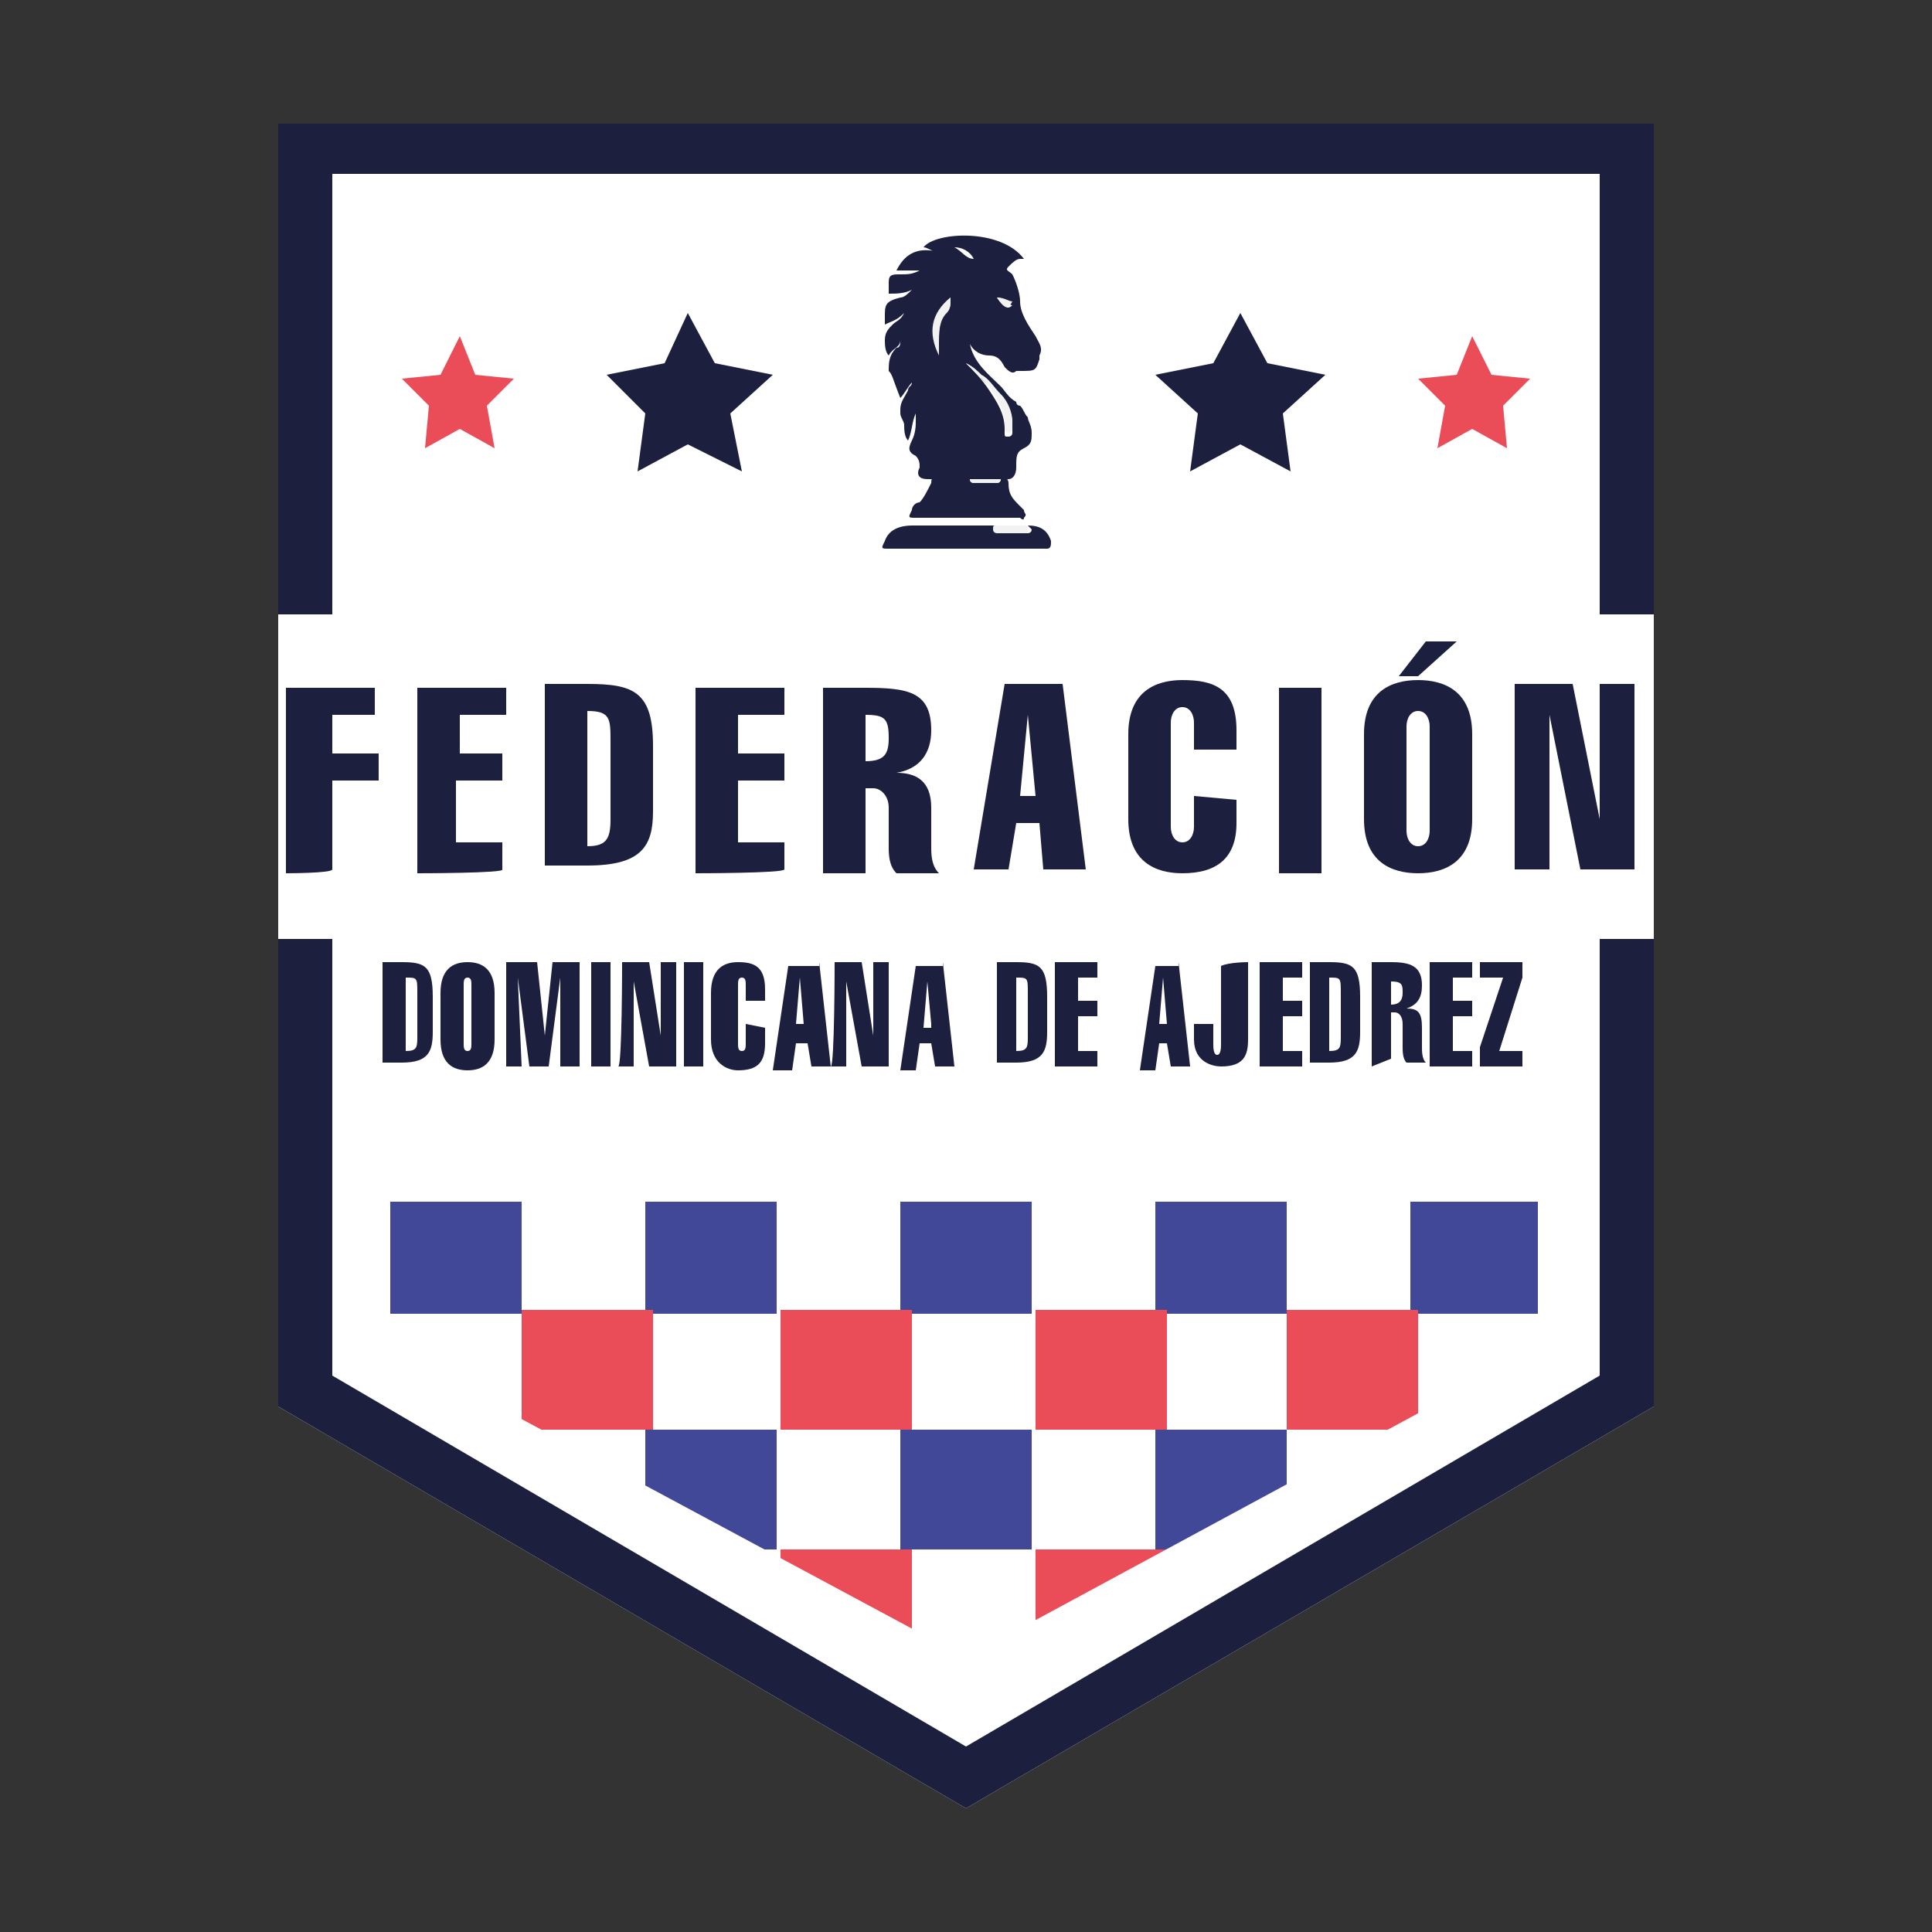 <?xml version="1.0" encoding="utf-8"?>
<!-- Generator: Adobe Illustrator 25.2.1, SVG Export Plug-In . SVG Version: 6.00 Build 0)  -->
<svg version="1.1" id="Capa_1" xmlns="http://www.w3.org/2000/svg" xmlns:xlink="http://www.w3.org/1999/xlink" x="0px" y="0px"
	 viewBox="0 0 50 50" style="enable-background:new 0 0 50 50;" xml:space="preserve">
<rect x="0" y="0" width="50" height="50" fill="#333333" stroke="none"/>
<style type="text/css">
	.st0{fill:#FFFFFF;}
	.st1{fill:#1D1F3F;}
	.st2{clip-path:url(#SVGID_2_);}
	.st3{fill:#424898;}
	.st4{fill:#EA4D58;}
	.st5{fill:#F2F2F2;}
</style>
<polygon class="st0" points="42.8,36.4 25,46.8 7.2,36.4 7.2,3.2 42.8,3.2 "/>
<g>
	<g>
		<polygon class="st1" points="41.4,24.3 41.4,35.6 25,45.2 8.6,35.6 8.6,24.3 7.2,24.3 7.2,36.4 25,46.8 42.8,36.4 42.8,24.3 		"/>
		<polygon class="st1" points="8.6,15.9 8.6,4.5 41.4,4.5 41.4,15.9 42.8,15.9 42.8,3.2 7.2,3.2 7.2,15.9 		"/>
	</g>
	<g>
		<g>
			<g>
				<g>
					<g>
						<defs>
							<polygon id="SVGID_1_" points="10.1,31.1 39.8,31.1 39.8,34.9 25,42.9 10.1,34.9 							"/>
						</defs>
						<clipPath id="SVGID_2_">
							<use xlink:href="#SVGID_1_"  style="overflow:visible;"/>
						</clipPath>
						<g class="st2">
							<rect x="10.1" y="30.9" class="st3" width="3.4" height="3.1"/>
							<rect x="16.7" y="30.9" class="st3" width="3.4" height="3.1"/>
							<rect x="23.3" y="30.9" class="st3" width="3.4" height="3.1"/>
							<rect x="29.9" y="30.9" class="st3" width="3.4" height="3.1"/>
							<rect x="36.5" y="30.9" class="st3" width="3.4" height="3.1"/>
							<rect x="13.5" y="33.9" class="st4" width="3.4" height="3.1"/>
							<rect x="20.2" y="33.9" class="st4" width="3.4" height="3.1"/>
							<rect x="26.8" y="33.9" class="st4" width="3.4" height="3.1"/>
							<rect x="33.3" y="33.9" class="st4" width="3.4" height="3.1"/>
							<rect x="16.7" y="37" class="st3" width="3.4" height="3.1"/>
							<rect x="23.3" y="37" class="st3" width="3.4" height="3.1"/>
							<rect x="29.9" y="37" class="st3" width="3.4" height="3.1"/>
							<rect x="20.2" y="40.1" class="st4" width="3.4" height="3.1"/>
							<rect x="26.8" y="40.1" class="st4" width="3.4" height="3.1"/>
						</g>
					</g>
				</g>
			</g>
		</g>
	</g>
	<g>
		<polygon class="st4" points="11.9,8.7 12.3,9.7 13.3,9.8 12.6,10.5 12.8,11.6 11.9,11.1 11,11.6 11.1,10.5 10.4,9.8 11.4,9.7 		
			"/>
		<polygon class="st4" points="38.1,8.7 38.6,9.7 39.6,9.8 38.9,10.5 39,11.6 38.1,11.1 37.2,11.6 37.4,10.5 36.7,9.8 37.7,9.7 		
			"/>
		<g>
			<polygon class="st1" points="17.8,8.1 18.5,9.4 20,9.7 18.9,10.7 19.2,12.2 17.8,11.5 16.5,12.2 16.7,10.7 15.7,9.7 17.2,9.4 			
				"/>
		</g>
		<g>
			<polygon class="st1" points="32.1,8.1 32.8,9.4 34.3,9.7 33.2,10.7 33.4,12.2 32.1,11.5 30.8,12.2 31,10.7 29.9,9.7 31.4,9.4 			
				"/>
		</g>
		<g>
			<path class="st1" d="M23,9.6c0-0.2,0-0.4,0.2-0.6c0.1,0,0.1-0.1,0.1-0.2C23.3,9,23.1,9,23,9.2c-0.1-0.1-0.1-0.3-0.1-0.4
				c0-0.2,0.1-0.3,0.2-0.4c0.1-0.1,0.2-0.1,0.3-0.3c-0.2,0.2-0.3,0.2-0.5,0.3c0-0.1,0-0.2,0-0.2c0-0.3,0-0.4,0.4-0.5
				c0.1,0,0.2-0.1,0.3-0.2c-0.2,0.1-0.4,0.1-0.6,0.1C23,7.5,23,7.4,23,7.3c0-0.2,0.1-0.2,0.3-0.2c0.2,0,0.3,0,0.5-0.1
				c-0.2,0-0.4,0-0.6,0c0.2-0.4,0.5-0.6,1-0.5c0,0,0,0,0,0c-0.1,0-0.2-0.1-0.3-0.1c0.3-0.4,2-0.5,2.6,0.3c0,0-0.1,0-0.1,0
				c-0.1,0-0.2,0.1-0.3,0.2C26,7,26.1,7,26.2,7.1c0.1,0.2,0.2,0.5,0.2,0.7c0,0.3,0.2,0.6,0.4,0.9C26.9,8.9,27,9,26.9,9.2
				c0,0,0,0.1,0,0.1c-0.1,0.3-0.1,0.3-0.5,0.3c0,0-0.1,0-0.1,0c-0.1,0.1-0.2,0-0.3-0.1c-0.1-0.2-0.2-0.3-0.4-0.3
				c-0.2,0-0.4-0.1-0.5-0.3c0.1,0.5,0.5,0.8,0.8,1.1c0.1,0.1,0.2,0.3,0.4,0.4c0,0,0,0.1,0.1,0.1c0.1,0.1,0.1,0.2,0.2,0.3
				c0,0.1,0.1,0.2,0.1,0.4c0,0.2,0,0.3-0.2,0.4c-0.2,0.1-0.2,0.2-0.2,0.5c0,0.2-0.1,0.3-0.2,0.3c-0.3,0-0.6,0-0.9,0
				c-0.4,0-0.8,0-1.2,0c-0.2,0-0.3-0.1-0.2-0.3c0-0.1,0-0.2-0.1-0.3c-0.2-0.1-0.2-0.2-0.1-0.4c0.1-0.2,0.1-0.4,0.1-0.5
				c0-0.1,0-0.1,0-0.2c-0.1,0.2-0.1,0.5-0.2,0.7c-0.1-0.1-0.1-0.3-0.1-0.4c0-0.1-0.1-0.2-0.1-0.3c0,0,0,0,0-0.1
				c0-0.2,0.1-0.3,0.2-0.5c0-0.1,0.1-0.1,0.1-0.2c-0.1,0.1-0.2,0.3-0.3,0.4C23.1,9.8,23.1,9.7,23,9.6z M25,9.4
				c0.2,0.2,0.4,0.4,0.6,0.7c0.2,0.3,0.4,0.6,0.4,1c0,0,0,0.1,0,0.1c0,0.1,0,0.1,0.1,0.1c0,0,0.1,0,0.1-0.1c0,0,0-0.1,0-0.2
				c0-0.3-0.1-0.5-0.3-0.7c-0.1-0.2-0.3-0.3-0.5-0.5C25.3,9.6,25.2,9.5,25,9.4z M24.6,7.7c-0.5,0.4-0.5,0.9-0.3,1.4
				c0-0.1,0-0.2,0-0.3c0-0.3,0-0.6,0.2-0.8C24.6,8,24.6,7.9,24.6,7.7z M25.8,7.7C26,8,26.1,8,26.2,7.9C26.1,7.9,26,7.7,25.8,7.7z
				 M25.2,6.7c-0.1-0.2-0.3-0.3-0.5-0.3C24.9,6.5,25,6.7,25.2,6.7z"/>
			<g>
				<path class="st1" d="M25,13.4c-0.5,0-0.9,0-1.3,0c-0.2,0-0.2,0-0.1-0.2c0-0.1,0.1-0.2,0.2-0.2c0.1-0.1,0.2-0.3,0.3-0.5
					c0-0.2,0.1-0.2,0.2-0.2c0.5,0,1,0,1.6,0c0.1,0,0.2,0.1,0.2,0.2c0,0.3,0.1,0.4,0.3,0.6c0,0,0.1,0.1,0.1,0.1c0,0.1,0.1,0.1,0,0.2
					c0,0.1-0.1,0-0.1,0C25.9,13.4,25.5,13.4,25,13.4z M25.5,12.4c-0.1,0-0.2,0-0.3,0c0,0-0.1,0-0.1,0c0,0,0,0.1,0.1,0.1
					c0.2,0,0.4,0,0.6,0c0,0,0.1,0,0.1-0.1c0,0,0,0-0.1,0C25.7,12.4,25.6,12.4,25.5,12.4z"/>
			</g>
			<g>
				<path class="st1" d="M25,14.2c-0.7,0-1.3,0-2,0c-0.2,0-0.2,0-0.1-0.2c0.1-0.3,0.4-0.4,0.7-0.4c1,0,2,0,3,0
					c0.3,0,0.5,0.1,0.6,0.4c0,0.1,0,0.2-0.1,0.2C26.3,14.2,25.7,14.2,25,14.2z M26.2,13.8c0.1,0,0.3,0,0.4,0c0,0,0.1,0,0.1-0.1
					c0,0,0,0-0.1-0.1c-0.3,0-0.5,0-0.7,0c0,0-0.1,0-0.1,0.1c0,0,0.1,0.1,0.1,0.1C25.9,13.8,26,13.8,26.2,13.8z"/>
			</g>
			<path class="st5" d="M25,9.4c0.2,0.1,0.3,0.2,0.4,0.3c0.2,0.1,0.3,0.3,0.5,0.5c0.2,0.2,0.3,0.5,0.3,0.7c0,0.1,0,0.1,0,0.2
				c0,0,0,0.1-0.1,0.1c0,0-0.1,0-0.1-0.1c0,0,0-0.1,0-0.1c0-0.4-0.2-0.7-0.4-1C25.4,9.8,25.2,9.6,25,9.4z"/>
			<path class="st5" d="M24.6,7.7c0,0.2,0,0.3-0.1,0.4c-0.2,0.2-0.2,0.5-0.2,0.8c0,0.1,0,0.2,0,0.3C24,8.6,24.1,8.1,24.6,7.7z"/>
			<path class="st5" d="M25.8,7.7c0.2,0,0.3,0.1,0.4,0.1C26.1,8,26,8,25.8,7.7z"/>
			<path class="st5" d="M25.2,6.7c-0.2-0.1-0.3-0.2-0.5-0.3C24.9,6.5,25.1,6.6,25.2,6.7z"/>
			<path class="st5" d="M25.5,12.4c0.1,0,0.2,0,0.3,0c0,0,0.1,0,0.1,0c0,0,0,0.1-0.1,0.1c-0.2,0-0.4,0-0.6,0c0,0-0.1,0-0.1-0.1
				c0,0,0,0,0.1,0C25.3,12.4,25.4,12.4,25.5,12.4z"/>
			<path class="st5" d="M26.2,13.8c-0.1,0-0.2,0-0.4,0c0,0-0.1,0-0.1-0.1c0-0.1,0-0.1,0.1-0.1c0.3,0,0.5,0,0.7,0c0,0,0.1,0,0.1,0.1
				c0,0.1,0,0.1-0.1,0.1C26.4,13.8,26.3,13.8,26.2,13.8z"/>
		</g>
	</g>
	<g>
		<path class="st1" d="M7.4,22.6v-4.8h2.3v0.7H8.6v1h1.2v0.7H8.6v2.3C8.6,22.6,7.4,22.6,7.4,22.6z"/>
		<path class="st1" d="M10.8,22.6v-4.8h2.3v0.7h-1.2v1H13v0.7h-1.2v1.6h1.2v0.7C13.1,22.6,10.8,22.6,10.8,22.6z"/>
		<path class="st1" d="M14.1,17.7h1.1c1.2,0,1.7,0.2,1.7,1.6v1.7c0,0.9-0.3,1.4-1.7,1.4h-1.1C14.1,22.5,14.1,17.7,14.1,17.7z
			 M15.2,21.9c0.5,0,0.6-0.2,0.6-0.7v-2c0-0.6,0-0.8-0.6-0.8V21.9z"/>
		<path class="st1" d="M18,22.6v-4.8h2.3v0.7h-1.2v1h1.2v0.7h-1.2v1.6h1.2v0.7C20.3,22.6,18,22.6,18,22.6z"/>
		<path class="st1" d="M21.3,22.6v-4.8h1.1c1.1,0,1.7,0.1,1.7,1.1c0,0.6-0.3,1-0.9,1.1v0c0.5,0,0.9,0.2,0.9,0.9v1
			c0,0.2,0,0.5,0.2,0.7h-1.1C23,22.4,23,22.1,23,21.9v-1c0-0.3-0.2-0.5-0.4-0.5h-0.2v2.2L21.3,22.6L21.3,22.6z M22.4,19.7
			c0.5,0,0.6-0.2,0.6-0.6c0-0.5-0.1-0.6-0.6-0.6V19.7z"/>
		<path class="st1" d="M27.5,17.7l0.6,4.8H27l-0.1-1.2h-0.6l-0.2,1.2h-0.9l0.8-4.8H27.5z M26.8,20.6l-0.2-2.1h0l-0.2,2.1H26.8z"/>
		<path class="st1" d="M32,20.7v0.6c0,0.9-0.5,1.3-1.4,1.3c-0.7,0-1.4-0.3-1.4-1.4v-2.2c0-1.1,0.7-1.4,1.4-1.4
			c0.8,0,1.4,0.2,1.4,1.3v0.5h-1.1v-0.7c0-0.2-0.1-0.4-0.3-0.4c-0.2,0-0.3,0.2-0.3,0.4v2.7c0,0.2,0.1,0.4,0.3,0.4
			c0.2,0,0.3-0.2,0.3-0.4v-0.8L32,20.7L32,20.7z"/>
		<path class="st1" d="M33.1,22.6v-4.8h1.1v4.8H33.1z"/>
		<path class="st1" d="M38.1,21.2c0,1.1-0.7,1.4-1.4,1.4s-1.4-0.3-1.4-1.4v-2.2c0-1.1,0.7-1.4,1.4-1.4s1.4,0.3,1.4,1.4V21.2z
			 M36.2,17.5l0.7-0.9h0.8l-1,0.9H36.2z M36.4,21.5c0,0.2,0.1,0.4,0.3,0.4s0.3-0.2,0.3-0.4v-2.7c0-0.2-0.1-0.4-0.3-0.4
			s-0.3,0.2-0.3,0.4V21.5z"/>
		<path class="st1" d="M39.2,17.7h1.5l0.7,3.5h0v-3.5h0.9v4.8h-1.4l-0.8-4h0v4h-0.9L39.2,17.7L39.2,17.7z"/>
	</g>
	<g>
		<path class="st1" d="M9.9,24.9h0.5c0.6,0,0.8,0.1,0.8,0.9v0.9c0,0.5-0.1,0.8-0.8,0.8H9.9V24.9z M10.5,27.2c0.3,0,0.3-0.1,0.3-0.4
			v-1.1c0-0.4,0-0.4-0.3-0.4V27.2z"/>
		<path class="st1" d="M12.8,26.9c0,0.6-0.3,0.8-0.7,0.8s-0.7-0.2-0.7-0.8v-1.2c0-0.6,0.3-0.8,0.7-0.8s0.7,0.2,0.7,0.8V26.9z M12,27
			c0,0.1,0,0.2,0.1,0.2c0.1,0,0.1-0.1,0.1-0.2v-1.5c0-0.1,0-0.2-0.1-0.2c-0.1,0-0.1,0.1-0.1,0.2V27z"/>
		<path class="st1" d="M13.5,27.6h-0.4v-2.7h0.8l0.2,1.9l0,0l0.2-1.9H15v2.7h-0.5v-2.3l0,0l-0.3,2.3h-0.5l-0.3-2.3l0,0L13.5,27.6
			C13.5,27.6,13.5,27.6,13.5,27.6z"/>
		<path class="st1" d="M15.3,27.6v-2.7h0.5v2.7C15.8,27.6,15.3,27.6,15.3,27.6z"/>
		<path class="st1" d="M16.1,24.9h0.7l0.3,1.9l0,0v-1.9h0.4v2.7h-0.7l-0.4-2.2l0,0v2.2h-0.4C16.1,27.6,16.1,24.9,16.1,24.9z"/>
		<path class="st1" d="M17.7,27.6v-2.7h0.5v2.7C18.3,27.6,17.7,27.6,17.7,27.6z"/>
		<path class="st1" d="M19.8,26.6v0.4c0,0.5-0.2,0.7-0.7,0.7c-0.3,0-0.7-0.2-0.7-0.8v-1.2c0-0.6,0.3-0.8,0.7-0.8
			c0.4,0,0.7,0.1,0.7,0.7v0.3h-0.5v-0.4c0-0.1,0-0.2-0.1-0.2c-0.1,0-0.1,0.1-0.1,0.2V27c0,0.1,0,0.2,0.1,0.2s0.1-0.1,0.1-0.2v-0.5
			L19.8,26.6L19.8,26.6z"/>
		<path class="st1" d="M21.2,24.9l0.3,2.7h-0.5L20.9,27h-0.3l-0.1,0.7h-0.5l0.4-2.7H21.2z M20.8,26.5l-0.1-1.2l0,0l-0.1,1.2H20.8z"
			/>
		<path class="st1" d="M21.6,24.9h0.7l0.3,1.9l0,0v-1.9h0.4v2.7h-0.7l-0.4-2.2l0,0v2.2h-0.4C21.6,27.6,21.6,24.9,21.6,24.9z"/>
		<path class="st1" d="M24.4,24.9l0.3,2.7h-0.5L24.1,27h-0.3l-0.1,0.7h-0.4l0.4-2.7H24.4z M24.1,26.5L24,25.4l0,0l-0.1,1.2H24.1z"/>
		<path class="st1" d="M25.8,24.9h0.5c0.6,0,0.8,0.1,0.8,0.9v0.9c0,0.5-0.1,0.8-0.8,0.8h-0.5V24.9z M26.3,27.2
			c0.3,0,0.3-0.1,0.3-0.4v-1.1c0-0.4,0-0.4-0.3-0.4V27.2z"/>
		<path class="st1" d="M27.3,27.6v-2.7h1.1v0.4h-0.5v0.6h0.5v0.4h-0.5v0.9h0.5v0.4L27.3,27.6L27.3,27.6z"/>
		<path class="st1" d="M30.5,24.9l0.3,2.7h-0.5L30.2,27H30l-0.1,0.7h-0.4l0.4-2.7H30.5z M30.2,26.5l-0.1-1.2l0,0L30,26.5H30.2z"/>
		<path class="st1" d="M32.3,24.9v2c0,0.4-0.1,0.7-0.7,0.7c-0.2,0-0.7-0.1-0.7-0.7v-0.4h0.5V27c0,0.1,0,0.3,0.1,0.3s0.1-0.2,0.1-0.3
			v-2C31.8,24.9,32.3,24.9,32.3,24.9z"/>
		<path class="st1" d="M32.6,27.6v-2.7h1.1v0.4h-0.5v0.6h0.5v0.4h-0.5v0.9h0.5v0.4L32.6,27.6L32.6,27.6z"/>
		<path class="st1" d="M33.9,24.9h0.5c0.6,0,0.8,0.1,0.8,0.9v0.9c0,0.5-0.1,0.8-0.8,0.8h-0.5V24.9z M34.4,27.2
			c0.3,0,0.3-0.1,0.3-0.4v-1.1c0-0.4,0-0.4-0.3-0.4V27.2z"/>
		<path class="st1" d="M35.5,27.6v-2.7H36c0.5,0,0.8,0.1,0.8,0.6c0,0.3-0.1,0.5-0.4,0.6l0,0c0.3,0,0.4,0.1,0.4,0.5v0.5
			c0,0.1,0,0.3,0.1,0.4h-0.5c-0.1-0.1-0.1-0.3-0.1-0.4v-0.6c0-0.2-0.1-0.3-0.2-0.3H36v1.2L35.5,27.6L35.5,27.6L35.5,27.6L35.5,27.6z
			 M36,26c0.2,0,0.3-0.1,0.3-0.3c0-0.2,0-0.3-0.3-0.3V26z"/>
		<path class="st1" d="M37,27.6v-2.7h1.1v0.4h-0.5v0.6h0.5v0.4h-0.5v0.9h0.5v0.4L37,27.6L37,27.6z"/>
		<path class="st1" d="M38.3,27.6v-0.5l0.6-1.8h-0.6v-0.4h1.1v0.4l-0.6,1.9h0.6v0.4C39.4,27.6,38.3,27.6,38.3,27.6z"/>
	</g>
</g>
</svg>
